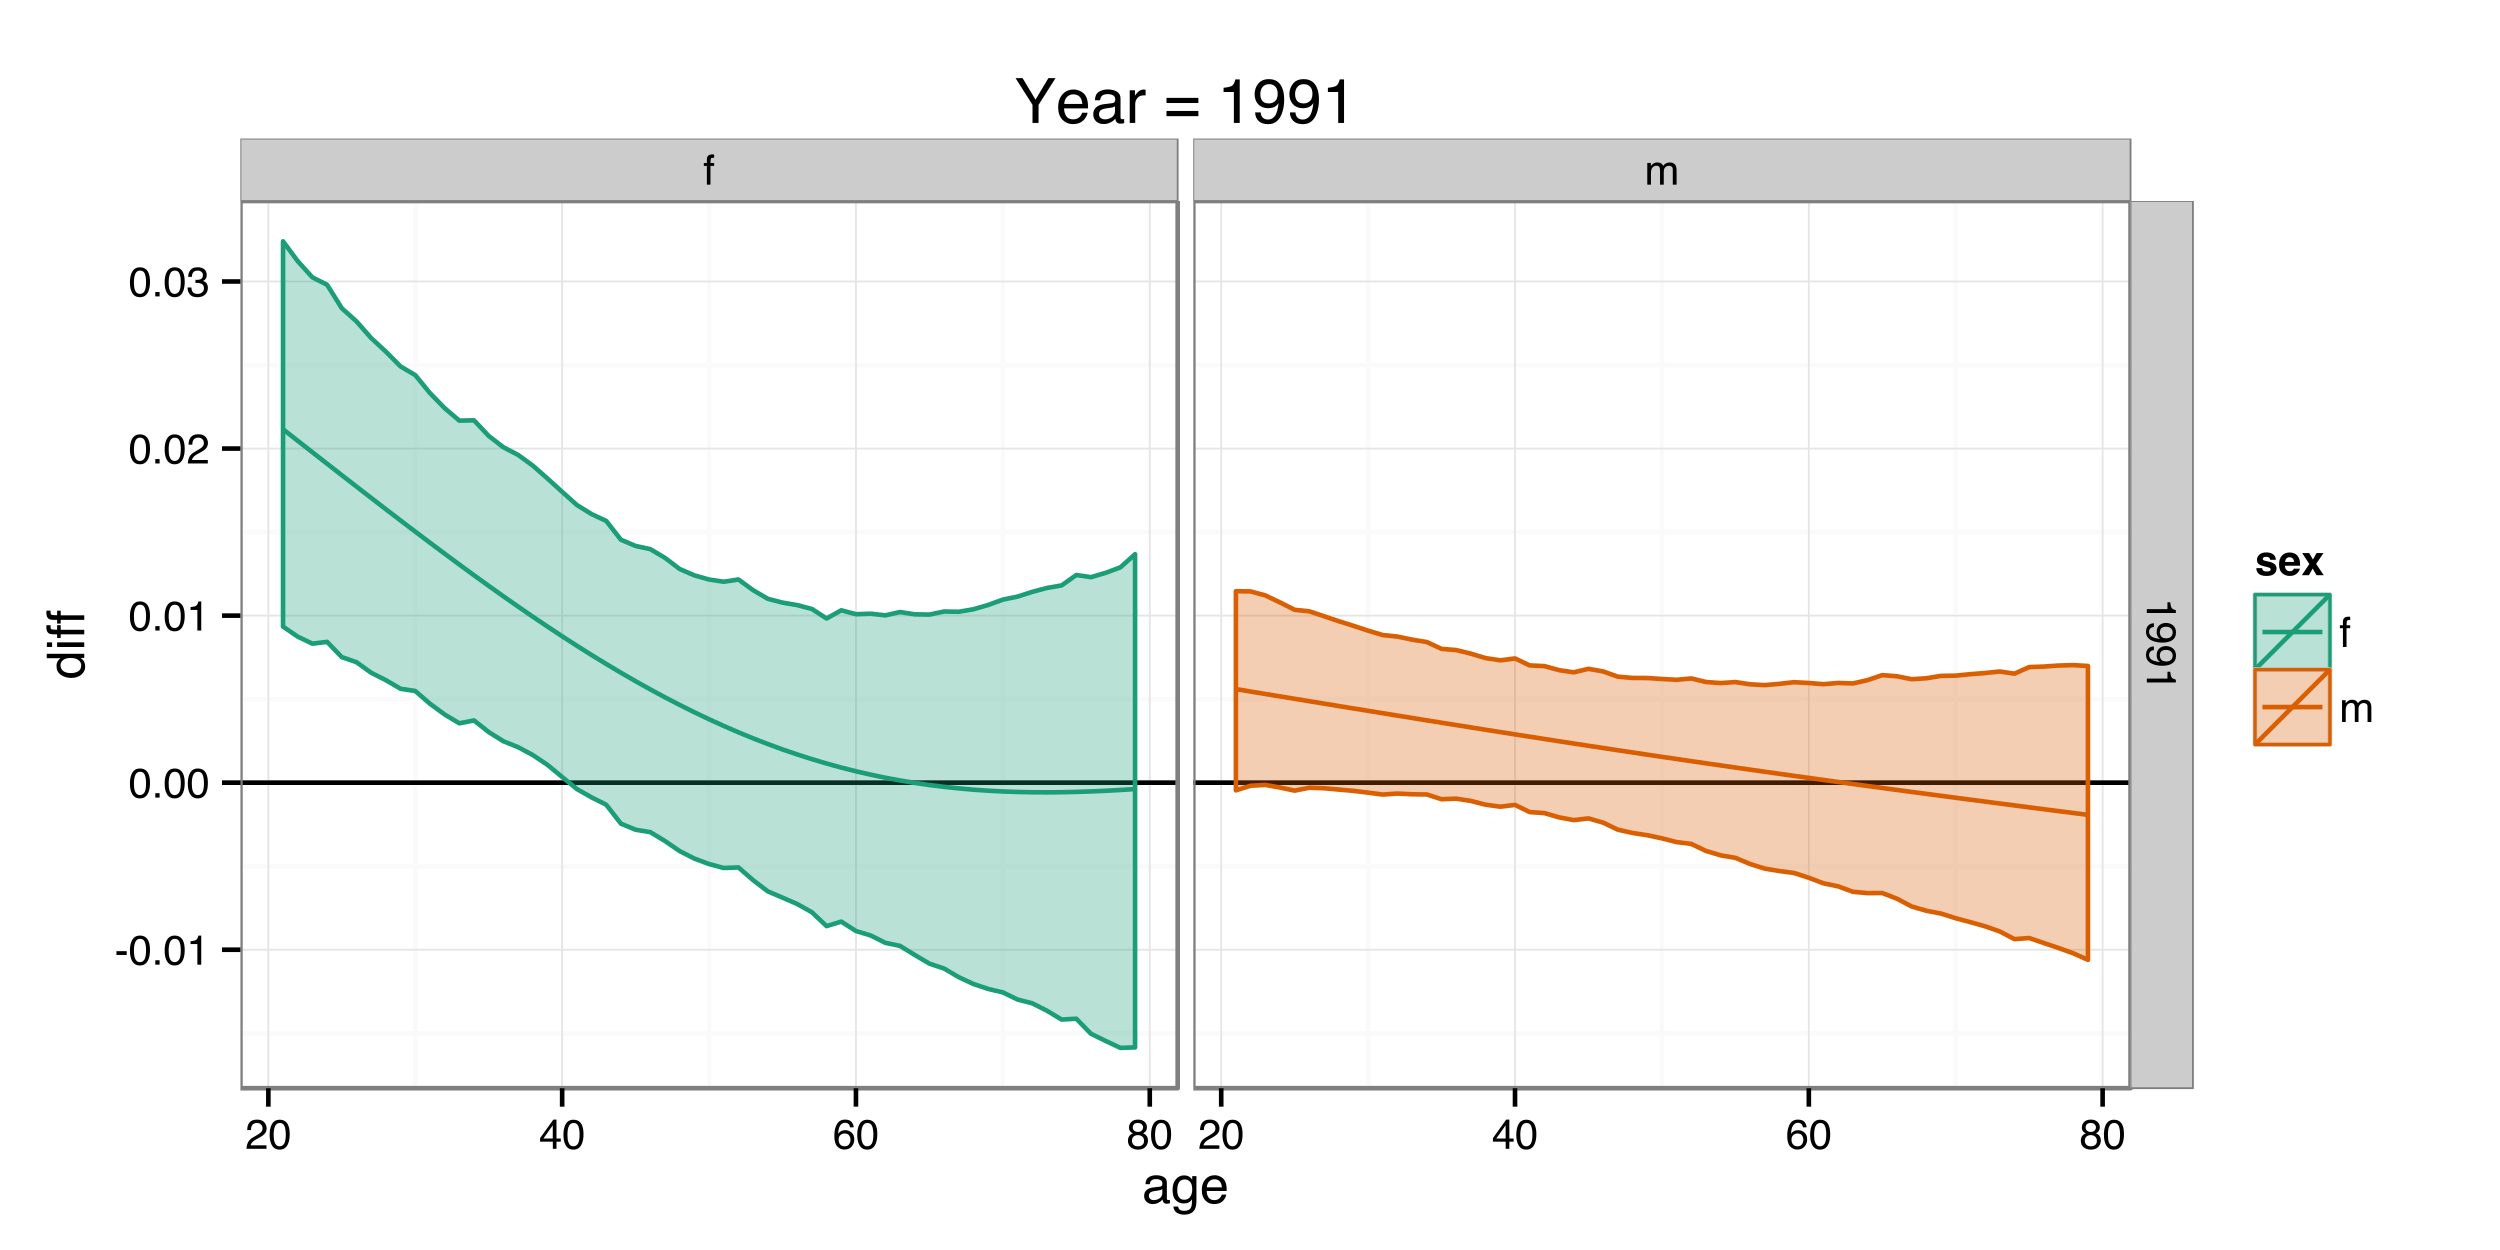 <?xml version="1.0" encoding="UTF-8"?>
<svg xmlns="http://www.w3.org/2000/svg" xmlns:xlink="http://www.w3.org/1999/xlink" width="576pt" height="288pt" viewBox="0 0 576 288" version="1.1">
<defs>
<g>
<symbol overflow="visible" id="glyph0-0">
<path style="stroke:none;" d="M 0.312 0 L 0.312 -6.875 L 5.766 -6.875 L 5.766 0 Z M 4.906 -0.859 L 4.906 -6.016 L 1.172 -6.016 L 1.172 -0.859 Z "/>
</symbol>
<symbol overflow="visible" id="glyph0-1">
<path style="stroke:none;" d="M 0.828 -5.781 C 0.836 -6.133 0.898 -6.391 1.016 -6.547 C 1.211 -6.836 1.594 -6.984 2.156 -6.984 C 2.207 -6.984 2.258 -6.977 2.312 -6.969 C 2.375 -6.969 2.438 -6.969 2.5 -6.969 L 2.5 -6.188 C 2.414 -6.195 2.352 -6.203 2.312 -6.203 C 2.281 -6.203 2.242 -6.203 2.203 -6.203 C 1.953 -6.203 1.801 -6.133 1.75 -6 C 1.695 -5.875 1.672 -5.539 1.672 -5 L 2.5 -5 L 2.5 -4.328 L 1.656 -4.328 L 1.656 0 L 0.828 0 L 0.828 -4.328 L 0.125 -4.328 L 0.125 -5 L 0.828 -5 Z "/>
</symbol>
<symbol overflow="visible" id="glyph0-2">
<path style="stroke:none;" d="M 0.625 -5.016 L 1.453 -5.016 L 1.453 -4.312 C 1.648 -4.551 1.832 -4.727 2 -4.844 C 2.27 -5.031 2.582 -5.125 2.938 -5.125 C 3.344 -5.125 3.664 -5.023 3.906 -4.828 C 4.039 -4.723 4.164 -4.562 4.281 -4.344 C 4.469 -4.602 4.688 -4.797 4.938 -4.922 C 5.195 -5.055 5.484 -5.125 5.797 -5.125 C 6.473 -5.125 6.93 -4.883 7.172 -4.406 C 7.305 -4.133 7.375 -3.781 7.375 -3.344 L 7.375 0 L 6.5 0 L 6.5 -3.484 C 6.5 -3.816 6.41 -4.047 6.234 -4.172 C 6.066 -4.297 5.863 -4.359 5.625 -4.359 C 5.301 -4.359 5.02 -4.25 4.781 -4.031 C 4.539 -3.812 4.422 -3.441 4.422 -2.922 L 4.422 0 L 3.562 0 L 3.562 -3.281 C 3.562 -3.613 3.52 -3.859 3.438 -4.016 C 3.312 -4.254 3.07 -4.375 2.719 -4.375 C 2.406 -4.375 2.117 -4.25 1.859 -4 C 1.598 -3.75 1.469 -3.301 1.469 -2.656 L 1.469 0 L 0.625 0 Z "/>
</symbol>
<symbol overflow="visible" id="glyph0-3">
<path style="stroke:none;" d="M 0.391 -3.109 L 2.75 -3.109 L 2.75 -2.234 L 0.391 -2.234 Z "/>
</symbol>
<symbol overflow="visible" id="glyph0-4">
<path style="stroke:none;" d="M 2.594 -6.703 C 3.457 -6.703 4.086 -6.348 4.484 -5.641 C 4.773 -5.086 4.922 -4.328 4.922 -3.359 C 4.922 -2.453 4.785 -1.695 4.516 -1.094 C 4.129 -0.238 3.488 0.188 2.594 0.188 C 1.781 0.188 1.18 -0.16 0.797 -0.859 C 0.461 -1.453 0.297 -2.238 0.297 -3.219 C 0.297 -3.977 0.395 -4.633 0.594 -5.188 C 0.957 -6.195 1.625 -6.703 2.594 -6.703 Z M 2.578 -0.578 C 3.016 -0.578 3.363 -0.77 3.625 -1.156 C 3.883 -1.551 4.016 -2.273 4.016 -3.328 C 4.016 -4.086 3.922 -4.711 3.734 -5.203 C 3.547 -5.703 3.18 -5.953 2.641 -5.953 C 2.148 -5.953 1.789 -5.719 1.562 -5.25 C 1.332 -4.781 1.219 -4.094 1.219 -3.188 C 1.219 -2.5 1.289 -1.945 1.438 -1.531 C 1.656 -0.895 2.035 -0.578 2.578 -0.578 Z "/>
</symbol>
<symbol overflow="visible" id="glyph0-5">
<path style="stroke:none;" d="M 0.812 -1.016 L 1.797 -1.016 L 1.797 0 L 0.812 0 Z "/>
</symbol>
<symbol overflow="visible" id="glyph0-6">
<path style="stroke:none;" d="M 0.922 -4.75 L 0.922 -5.391 C 1.523 -5.453 1.945 -5.551 2.188 -5.688 C 2.426 -5.832 2.609 -6.164 2.734 -6.688 L 3.391 -6.688 L 3.391 0 L 2.5 0 L 2.5 -4.75 Z "/>
</symbol>
<symbol overflow="visible" id="glyph0-7">
<path style="stroke:none;" d="M 0.297 0 C 0.328 -0.57 0.445 -1.07 0.656 -1.5 C 0.863 -1.938 1.27 -2.328 1.875 -2.672 L 2.766 -3.188 C 3.172 -3.426 3.457 -3.629 3.625 -3.797 C 3.875 -4.055 4 -4.352 4 -4.688 C 4 -5.07 3.879 -5.379 3.641 -5.609 C 3.41 -5.836 3.102 -5.953 2.719 -5.953 C 2.133 -5.953 1.734 -5.734 1.516 -5.297 C 1.398 -5.066 1.336 -4.742 1.328 -4.328 L 0.469 -4.328 C 0.477 -4.91 0.582 -5.383 0.781 -5.75 C 1.145 -6.406 1.789 -6.734 2.719 -6.734 C 3.488 -6.734 4.051 -6.523 4.406 -6.109 C 4.758 -5.691 4.938 -5.227 4.938 -4.719 C 4.938 -4.188 4.75 -3.727 4.375 -3.344 C 4.156 -3.125 3.758 -2.852 3.188 -2.531 L 2.547 -2.188 C 2.242 -2.02 2.004 -1.859 1.828 -1.703 C 1.516 -1.43 1.316 -1.129 1.234 -0.797 L 4.906 -0.797 L 4.906 0 Z "/>
</symbol>
<symbol overflow="visible" id="glyph0-8">
<path style="stroke:none;" d="M 2.484 0.188 C 1.691 0.188 1.117 -0.031 0.766 -0.469 C 0.41 -0.906 0.234 -1.438 0.234 -2.062 L 1.109 -2.062 C 1.148 -1.625 1.234 -1.305 1.359 -1.109 C 1.578 -0.754 1.969 -0.578 2.531 -0.578 C 2.977 -0.578 3.336 -0.695 3.609 -0.938 C 3.879 -1.176 4.016 -1.484 4.016 -1.859 C 4.016 -2.316 3.867 -2.641 3.578 -2.828 C 3.297 -3.016 2.906 -3.109 2.406 -3.109 C 2.352 -3.109 2.297 -3.102 2.234 -3.094 C 2.18 -3.094 2.125 -3.094 2.062 -3.094 L 2.062 -3.844 C 2.145 -3.832 2.219 -3.82 2.281 -3.812 C 2.344 -3.812 2.406 -3.812 2.469 -3.812 C 2.789 -3.812 3.051 -3.863 3.25 -3.969 C 3.602 -4.145 3.781 -4.457 3.781 -4.906 C 3.781 -5.238 3.66 -5.492 3.422 -5.672 C 3.191 -5.859 2.914 -5.953 2.594 -5.953 C 2.031 -5.953 1.645 -5.766 1.438 -5.391 C 1.312 -5.18 1.242 -4.883 1.234 -4.5 L 0.391 -4.5 C 0.391 -5 0.492 -5.426 0.703 -5.781 C 1.047 -6.406 1.648 -6.719 2.516 -6.719 C 3.191 -6.719 3.719 -6.562 4.094 -6.25 C 4.469 -5.945 4.656 -5.508 4.656 -4.938 C 4.656 -4.52 4.547 -4.188 4.328 -3.938 C 4.191 -3.781 4.016 -3.656 3.797 -3.562 C 4.148 -3.469 4.426 -3.281 4.625 -3 C 4.82 -2.719 4.922 -2.379 4.922 -1.984 C 4.922 -1.348 4.707 -0.828 4.281 -0.422 C 3.863 -0.016 3.266 0.188 2.484 0.188 Z "/>
</symbol>
<symbol overflow="visible" id="glyph0-9">
<path style="stroke:none;" d="M 3.172 -2.375 L 3.172 -5.422 L 1.016 -2.375 Z M 3.188 0 L 3.188 -1.641 L 0.25 -1.641 L 0.25 -2.469 L 3.312 -6.734 L 4.031 -6.734 L 4.031 -2.375 L 5.016 -2.375 L 5.016 -1.641 L 4.031 -1.641 L 4.031 0 Z "/>
</symbol>
<symbol overflow="visible" id="glyph0-10">
<path style="stroke:none;" d="M 2.812 -6.734 C 3.562 -6.734 4.082 -6.535 4.375 -6.141 C 4.664 -5.754 4.812 -5.359 4.812 -4.953 L 3.984 -4.953 C 3.93 -5.211 3.852 -5.422 3.75 -5.578 C 3.539 -5.859 3.227 -6 2.812 -6 C 2.344 -6 1.969 -5.781 1.688 -5.344 C 1.414 -4.906 1.266 -4.281 1.234 -3.469 C 1.422 -3.75 1.664 -3.961 1.969 -4.109 C 2.227 -4.234 2.523 -4.297 2.859 -4.297 C 3.422 -4.297 3.91 -4.113 4.328 -3.75 C 4.742 -3.395 4.953 -2.863 4.953 -2.156 C 4.953 -1.539 4.754 -1 4.359 -0.531 C 3.961 -0.062 3.398 0.172 2.672 0.172 C 2.047 0.172 1.504 -0.062 1.047 -0.531 C 0.586 -1.008 0.359 -1.816 0.359 -2.953 C 0.359 -3.785 0.461 -4.488 0.672 -5.062 C 1.055 -6.176 1.77 -6.734 2.812 -6.734 Z M 2.75 -0.578 C 3.188 -0.578 3.516 -0.723 3.734 -1.016 C 3.961 -1.316 4.078 -1.672 4.078 -2.078 C 4.078 -2.422 3.977 -2.75 3.781 -3.062 C 3.582 -3.375 3.223 -3.531 2.703 -3.531 C 2.336 -3.531 2.02 -3.41 1.75 -3.172 C 1.477 -2.93 1.344 -2.566 1.344 -2.078 C 1.344 -1.648 1.461 -1.289 1.703 -1 C 1.953 -0.719 2.301 -0.578 2.75 -0.578 Z "/>
</symbol>
<symbol overflow="visible" id="glyph0-11">
<path style="stroke:none;" d="M 2.609 -3.891 C 2.984 -3.891 3.273 -3.992 3.484 -4.203 C 3.691 -4.41 3.797 -4.66 3.797 -4.953 C 3.797 -5.203 3.691 -5.43 3.484 -5.641 C 3.285 -5.848 2.984 -5.953 2.578 -5.953 C 2.172 -5.953 1.875 -5.848 1.688 -5.641 C 1.508 -5.43 1.422 -5.188 1.422 -4.906 C 1.422 -4.594 1.535 -4.344 1.766 -4.156 C 2.004 -3.977 2.285 -3.891 2.609 -3.891 Z M 2.656 -0.578 C 3.051 -0.578 3.375 -0.68 3.625 -0.891 C 3.883 -1.098 4.016 -1.414 4.016 -1.844 C 4.016 -2.27 3.879 -2.594 3.609 -2.812 C 3.348 -3.039 3.008 -3.156 2.594 -3.156 C 2.195 -3.156 1.867 -3.039 1.609 -2.812 C 1.359 -2.582 1.234 -2.266 1.234 -1.859 C 1.234 -1.516 1.348 -1.211 1.578 -0.953 C 1.816 -0.703 2.176 -0.578 2.656 -0.578 Z M 1.469 -3.578 C 1.227 -3.672 1.039 -3.785 0.906 -3.922 C 0.664 -4.172 0.547 -4.5 0.547 -4.906 C 0.547 -5.406 0.723 -5.832 1.078 -6.188 C 1.441 -6.551 1.957 -6.734 2.625 -6.734 C 3.27 -6.734 3.773 -6.562 4.141 -6.219 C 4.504 -5.875 4.688 -5.477 4.688 -5.031 C 4.688 -4.613 4.582 -4.273 4.375 -4.016 C 4.25 -3.867 4.062 -3.723 3.812 -3.578 C 4.094 -3.453 4.312 -3.305 4.469 -3.141 C 4.77 -2.828 4.922 -2.422 4.922 -1.922 C 4.922 -1.336 4.723 -0.836 4.328 -0.422 C 3.93 -0.016 3.367 0.188 2.641 0.188 C 1.984 0.188 1.43 0.008 0.984 -0.344 C 0.535 -0.695 0.312 -1.211 0.312 -1.891 C 0.312 -2.285 0.406 -2.625 0.594 -2.906 C 0.789 -3.195 1.082 -3.422 1.469 -3.578 Z "/>
</symbol>
<symbol overflow="visible" id="glyph1-0">
<path style="stroke:none;" d="M 0 0.312 L 6.875 0.312 L 6.875 5.766 L 0 5.766 Z M 0.859 4.906 L 6.016 4.906 L 6.016 1.172 L 0.859 1.172 Z "/>
</symbol>
<symbol overflow="visible" id="glyph1-1">
<path style="stroke:none;" d="M 4.75 0.922 L 5.391 0.922 C 5.453 1.523 5.551 1.945 5.688 2.188 C 5.832 2.426 6.164 2.609 6.688 2.734 L 6.688 3.391 L 0 3.391 L 0 2.5 L 4.75 2.5 Z "/>
</symbol>
<symbol overflow="visible" id="glyph1-2">
<path style="stroke:none;" d="M 1.625 1.281 C 1.156 1.301 0.832 1.477 0.656 1.812 C 0.562 1.988 0.516 2.18 0.516 2.391 C 0.516 2.797 0.68 3.141 1.016 3.422 C 1.348 3.703 2.031 3.906 3.062 4.031 C 2.77 3.844 2.562 3.609 2.438 3.328 C 2.32 3.055 2.266 2.758 2.266 2.438 C 2.266 1.789 2.461 1.281 2.859 0.906 C 3.266 0.531 3.785 0.344 4.422 0.344 C 5.023 0.344 5.555 0.523 6.016 0.891 C 6.484 1.266 6.719 1.816 6.719 2.547 C 6.719 3.523 6.273 4.195 5.391 4.562 C 4.91 4.77 4.305 4.875 3.578 4.875 C 2.754 4.875 2.023 4.75 1.391 4.5 C 0.336 4.094 -0.188 3.398 -0.188 2.422 C -0.188 1.766 -0.016 1.266 0.328 0.922 C 0.672 0.586 1.102 0.422 1.625 0.422 Z M 3 2.547 C 3 2.879 3.109 3.188 3.328 3.469 C 3.547 3.75 3.93 3.891 4.484 3.891 C 4.973 3.891 5.336 3.766 5.578 3.516 C 5.828 3.266 5.953 2.945 5.953 2.562 C 5.953 2.145 5.812 1.816 5.531 1.578 C 5.258 1.336 4.891 1.219 4.422 1.219 C 3.984 1.219 3.633 1.32 3.375 1.531 C 3.125 1.75 3 2.086 3 2.547 Z "/>
</symbol>
<symbol overflow="visible" id="glyph2-0">
<path style="stroke:none;" d="M 0.391 0 L 0.391 -8.609 L 7.219 -8.609 L 7.219 0 Z M 6.141 -1.078 L 6.141 -7.531 L 1.469 -7.531 L 1.469 -1.078 Z "/>
</symbol>
<symbol overflow="visible" id="glyph2-1">
<path style="stroke:none;" d="M 1.578 -1.672 C 1.578 -1.367 1.688 -1.129 1.906 -0.953 C 2.133 -0.773 2.398 -0.688 2.703 -0.688 C 3.078 -0.688 3.438 -0.77 3.781 -0.938 C 4.375 -1.227 4.672 -1.695 4.672 -2.344 L 4.672 -3.188 C 4.535 -3.113 4.363 -3.047 4.156 -2.984 C 3.957 -2.93 3.758 -2.895 3.562 -2.875 L 2.938 -2.797 C 2.551 -2.742 2.258 -2.66 2.062 -2.547 C 1.738 -2.367 1.578 -2.078 1.578 -1.672 Z M 4.141 -3.797 C 4.379 -3.828 4.539 -3.93 4.625 -4.109 C 4.664 -4.203 4.688 -4.336 4.688 -4.516 C 4.688 -4.867 4.555 -5.125 4.297 -5.281 C 4.047 -5.445 3.688 -5.531 3.219 -5.531 C 2.664 -5.531 2.273 -5.383 2.047 -5.094 C 1.91 -4.926 1.82 -4.68 1.781 -4.359 L 0.797 -4.359 C 0.816 -5.129 1.066 -5.664 1.547 -5.969 C 2.035 -6.27 2.598 -6.422 3.234 -6.422 C 3.973 -6.422 4.57 -6.281 5.031 -6 C 5.488 -5.719 5.719 -5.281 5.719 -4.688 L 5.719 -1.078 C 5.719 -0.973 5.738 -0.883 5.781 -0.812 C 5.832 -0.75 5.93 -0.719 6.078 -0.719 C 6.117 -0.719 6.164 -0.719 6.219 -0.719 C 6.281 -0.727 6.348 -0.738 6.422 -0.75 L 6.422 0.031 C 6.254 0.07 6.125 0.098 6.031 0.109 C 5.945 0.129 5.832 0.141 5.688 0.141 C 5.32 0.141 5.062 0.008 4.906 -0.25 C 4.812 -0.383 4.75 -0.578 4.719 -0.828 C 4.5 -0.547 4.188 -0.301 3.781 -0.094 C 3.383 0.113 2.945 0.219 2.469 0.219 C 1.883 0.219 1.406 0.039 1.031 -0.312 C 0.664 -0.664 0.484 -1.109 0.484 -1.641 C 0.484 -2.223 0.664 -2.676 1.031 -3 C 1.395 -3.32 1.867 -3.52 2.453 -3.594 Z M 3.266 -6.422 Z "/>
</symbol>
<symbol overflow="visible" id="glyph2-2">
<path style="stroke:none;" d="M 2.984 -6.391 C 3.484 -6.391 3.914 -6.27 4.281 -6.031 C 4.477 -5.883 4.68 -5.68 4.891 -5.422 L 4.891 -6.219 L 5.859 -6.219 L 5.859 -0.516 C 5.859 0.285 5.742 0.914 5.516 1.375 C 5.078 2.227 4.25 2.656 3.031 2.656 C 2.352 2.656 1.785 2.504 1.328 2.203 C 0.867 1.898 0.609 1.426 0.547 0.781 L 1.625 0.781 C 1.676 1.062 1.773 1.281 1.922 1.438 C 2.16 1.664 2.535 1.781 3.047 1.781 C 3.859 1.781 4.391 1.492 4.641 0.922 C 4.785 0.586 4.852 -0.008 4.844 -0.875 C 4.633 -0.551 4.379 -0.312 4.078 -0.156 C 3.785 0 3.395 0.078 2.906 0.078 C 2.227 0.078 1.633 -0.16 1.125 -0.641 C 0.613 -1.129 0.359 -1.93 0.359 -3.047 C 0.359 -4.098 0.613 -4.914 1.125 -5.5 C 1.645 -6.094 2.266 -6.391 2.984 -6.391 Z M 4.891 -3.172 C 4.891 -3.941 4.727 -4.516 4.406 -4.891 C 4.082 -5.266 3.676 -5.453 3.188 -5.453 C 2.438 -5.453 1.926 -5.102 1.656 -4.406 C 1.508 -4.039 1.438 -3.555 1.438 -2.953 C 1.438 -2.242 1.578 -1.703 1.859 -1.328 C 2.148 -0.961 2.539 -0.781 3.031 -0.781 C 3.789 -0.781 4.32 -1.125 4.625 -1.812 C 4.801 -2.195 4.891 -2.648 4.891 -3.172 Z M 3.109 -6.422 Z "/>
</symbol>
<symbol overflow="visible" id="glyph2-3">
<path style="stroke:none;" d="M 3.391 -6.422 C 3.836 -6.422 4.27 -6.316 4.688 -6.109 C 5.102 -5.898 5.422 -5.629 5.641 -5.297 C 5.848 -4.973 5.988 -4.602 6.062 -4.188 C 6.125 -3.895 6.156 -3.43 6.156 -2.797 L 1.547 -2.797 C 1.566 -2.16 1.719 -1.648 2 -1.266 C 2.281 -0.879 2.719 -0.688 3.312 -0.688 C 3.863 -0.688 4.301 -0.867 4.625 -1.234 C 4.812 -1.441 4.945 -1.688 5.031 -1.969 L 6.062 -1.969 C 6.039 -1.738 5.953 -1.484 5.797 -1.203 C 5.641 -0.922 5.469 -0.688 5.281 -0.5 C 4.957 -0.188 4.555 0.02 4.078 0.125 C 3.828 0.188 3.539 0.219 3.219 0.219 C 2.438 0.219 1.773 -0.062 1.234 -0.625 C 0.691 -1.195 0.422 -1.992 0.422 -3.016 C 0.422 -4.023 0.691 -4.844 1.234 -5.469 C 1.785 -6.102 2.504 -6.422 3.391 -6.422 Z M 5.062 -3.641 C 5.02 -4.098 4.922 -4.461 4.766 -4.734 C 4.484 -5.242 4.004 -5.5 3.328 -5.5 C 2.836 -5.5 2.426 -5.32 2.094 -4.969 C 1.77 -4.625 1.598 -4.18 1.578 -3.641 Z M 3.281 -6.422 Z "/>
</symbol>
<symbol overflow="visible" id="glyph3-0">
<path style="stroke:none;" d="M 0 -0.391 L -8.609 -0.391 L -8.609 -7.219 L 0 -7.219 Z M -1.078 -6.141 L -7.531 -6.141 L -7.531 -1.469 L -1.078 -1.469 Z "/>
</symbol>
<symbol overflow="visible" id="glyph3-1">
<path style="stroke:none;" d="M -3.062 -1.438 C -2.395 -1.438 -1.832 -1.578 -1.375 -1.859 C -0.926 -2.148 -0.703 -2.609 -0.703 -3.234 C -0.703 -3.723 -0.91 -4.125 -1.328 -4.438 C -1.742 -4.758 -2.348 -4.922 -3.141 -4.922 C -3.93 -4.922 -4.516 -4.754 -4.891 -4.422 C -5.273 -4.098 -5.469 -3.703 -5.469 -3.234 C -5.469 -2.703 -5.266 -2.27 -4.859 -1.938 C -4.453 -1.602 -3.852 -1.438 -3.062 -1.438 Z M -6.391 -3.031 C -6.391 -3.508 -6.285 -3.91 -6.078 -4.234 C -5.961 -4.422 -5.758 -4.633 -5.469 -4.875 L -8.641 -4.875 L -8.641 -5.891 L 0 -5.891 L 0 -4.938 L -0.875 -4.938 C -0.488 -4.695 -0.207 -4.406 -0.031 -4.062 C 0.133 -3.727 0.219 -3.344 0.219 -2.906 C 0.219 -2.207 -0.07 -1.602 -0.656 -1.094 C -1.25 -0.582 -2.031 -0.328 -3 -0.328 C -3.914 -0.328 -4.707 -0.562 -5.375 -1.031 C -6.051 -1.5 -6.391 -2.164 -6.391 -3.031 Z "/>
</symbol>
<symbol overflow="visible" id="glyph3-2">
<path style="stroke:none;" d="M -6.25 -0.781 L -6.25 -1.844 L 0 -1.844 L 0 -0.781 Z M -8.609 -0.781 L -8.609 -1.844 L -7.406 -1.844 L -7.406 -0.781 Z "/>
</symbol>
<symbol overflow="visible" id="glyph3-3">
<path style="stroke:none;" d="M -7.234 -1.031 C -7.672 -1.051 -7.988 -1.129 -8.188 -1.266 C -8.551 -1.516 -8.734 -1.988 -8.734 -2.688 C -8.734 -2.758 -8.727 -2.828 -8.719 -2.891 C -8.719 -2.961 -8.711 -3.047 -8.703 -3.141 L -7.75 -3.141 C -7.758 -3.023 -7.766 -2.941 -7.766 -2.891 C -7.766 -2.848 -7.766 -2.805 -7.766 -2.766 C -7.766 -2.441 -7.68 -2.25 -7.516 -2.188 C -7.348 -2.125 -6.926 -2.094 -6.25 -2.094 L -6.25 -3.141 L -5.422 -3.141 L -5.422 -2.078 L 0 -2.078 L 0 -1.031 L -5.422 -1.031 L -5.422 -0.172 L -6.25 -0.172 L -6.25 -1.031 Z "/>
</symbol>
<symbol overflow="visible" id="glyph4-0">
<path style="stroke:none;" d="M 0.719 0 L 0.719 -6.906 L 6.281 -6.906 L 6.281 0 Z M 5.422 -0.859 L 5.422 -6.047 L 1.578 -6.047 L 1.578 -0.859 Z "/>
</symbol>
<symbol overflow="visible" id="glyph4-1">
<path style="stroke:none;" d="M 1.656 -1.625 C 1.688 -1.395 1.75 -1.227 1.844 -1.125 C 2.008 -0.945 2.316 -0.859 2.766 -0.859 C 3.023 -0.859 3.234 -0.895 3.391 -0.969 C 3.547 -1.051 3.625 -1.172 3.625 -1.328 C 3.625 -1.473 3.562 -1.586 3.438 -1.672 C 3.312 -1.742 2.848 -1.879 2.047 -2.078 C 1.461 -2.211 1.051 -2.391 0.812 -2.609 C 0.582 -2.816 0.469 -3.125 0.469 -3.531 C 0.469 -4 0.648 -4.398 1.016 -4.734 C 1.391 -5.078 1.91 -5.25 2.578 -5.25 C 3.211 -5.25 3.727 -5.117 4.125 -4.859 C 4.531 -4.609 4.766 -4.172 4.828 -3.547 L 3.5 -3.547 C 3.477 -3.723 3.426 -3.859 3.344 -3.953 C 3.195 -4.141 2.945 -4.234 2.594 -4.234 C 2.312 -4.234 2.109 -4.188 1.984 -4.094 C 1.859 -4 1.797 -3.895 1.797 -3.781 C 1.797 -3.625 1.859 -3.508 1.984 -3.438 C 2.117 -3.363 2.582 -3.242 3.375 -3.078 C 3.906 -2.953 4.305 -2.758 4.578 -2.5 C 4.836 -2.25 4.969 -1.93 4.969 -1.547 C 4.969 -1.035 4.781 -0.617 4.406 -0.297 C 4.031 0.016 3.445 0.172 2.656 0.172 C 1.852 0.172 1.258 0.004 0.875 -0.328 C 0.5 -0.672 0.312 -1.102 0.312 -1.625 Z M 2.688 -5.234 Z "/>
</symbol>
<symbol overflow="visible" id="glyph4-2">
<path style="stroke:none;" d="M 2.641 -4.141 C 2.328 -4.141 2.082 -4.039 1.906 -3.844 C 1.738 -3.656 1.633 -3.395 1.594 -3.062 L 3.672 -3.062 C 3.648 -3.414 3.539 -3.68 3.344 -3.859 C 3.156 -4.047 2.922 -4.141 2.641 -4.141 Z M 2.641 -5.234 C 3.066 -5.234 3.445 -5.156 3.781 -5 C 4.125 -4.844 4.406 -4.594 4.625 -4.25 C 4.82 -3.945 4.953 -3.594 5.016 -3.188 C 5.047 -2.957 5.062 -2.625 5.062 -2.188 L 1.562 -2.188 C 1.582 -1.676 1.742 -1.316 2.047 -1.109 C 2.234 -0.973 2.457 -0.906 2.719 -0.906 C 2.988 -0.906 3.207 -0.984 3.375 -1.141 C 3.469 -1.234 3.551 -1.352 3.625 -1.5 L 5 -1.5 C 4.957 -1.195 4.797 -0.891 4.516 -0.578 C 4.078 -0.078 3.469 0.172 2.688 0.172 C 2.031 0.172 1.453 -0.035 0.953 -0.453 C 0.461 -0.879 0.219 -1.562 0.219 -2.5 C 0.219 -3.383 0.441 -4.062 0.891 -4.531 C 1.336 -5 1.922 -5.234 2.641 -5.234 Z M 2.734 -5.234 Z "/>
</symbol>
<symbol overflow="visible" id="glyph4-3">
<path style="stroke:none;" d="M 0.125 0 L 1.859 -2.578 L 0.203 -5.094 L 1.828 -5.094 L 2.688 -3.609 L 3.516 -5.094 L 5.109 -5.094 L 3.422 -2.609 L 5.172 0 L 3.516 0 L 2.625 -1.531 L 1.75 0 Z "/>
</symbol>
<symbol overflow="visible" id="glyph5-0">
<path style="stroke:none;" d="M 0.469 0 L 0.469 -10.328 L 8.672 -10.328 L 8.672 0 Z M 7.375 -1.297 L 7.375 -9.047 L 1.766 -9.047 L 1.766 -1.297 Z "/>
</symbol>
<symbol overflow="visible" id="glyph5-1">
<path style="stroke:none;" d="M 0.297 -10.328 L 1.922 -10.328 L 4.891 -5.359 L 7.859 -10.328 L 9.5 -10.328 L 5.594 -4.172 L 5.594 0 L 4.203 0 L 4.203 -4.172 Z M 4.922 -10.328 Z "/>
</symbol>
<symbol overflow="visible" id="glyph5-2">
<path style="stroke:none;" d="M 4.062 -7.703 C 4.602 -7.703 5.125 -7.578 5.625 -7.328 C 6.125 -7.078 6.504 -6.754 6.766 -6.359 C 7.016 -5.973 7.188 -5.523 7.281 -5.016 C 7.352 -4.672 7.391 -4.117 7.391 -3.359 L 1.859 -3.359 C 1.891 -2.598 2.07 -1.984 2.406 -1.516 C 2.738 -1.055 3.258 -0.828 3.969 -0.828 C 4.633 -0.828 5.164 -1.047 5.562 -1.484 C 5.781 -1.734 5.938 -2.023 6.031 -2.359 L 7.281 -2.359 C 7.25 -2.086 7.141 -1.781 6.953 -1.438 C 6.766 -1.094 6.555 -0.816 6.328 -0.609 C 5.941 -0.234 5.469 0.02 4.906 0.156 C 4.602 0.227 4.258 0.266 3.875 0.266 C 2.938 0.266 2.141 -0.07 1.484 -0.75 C 0.828 -1.438 0.5 -2.395 0.5 -3.625 C 0.5 -4.832 0.828 -5.812 1.484 -6.562 C 2.141 -7.32 3 -7.703 4.062 -7.703 Z M 6.078 -4.375 C 6.023 -4.914 5.906 -5.352 5.719 -5.688 C 5.375 -6.289 4.797 -6.594 3.984 -6.594 C 3.398 -6.594 2.91 -6.383 2.516 -5.969 C 2.129 -5.551 1.926 -5.02 1.906 -4.375 Z M 3.953 -7.719 Z "/>
</symbol>
<symbol overflow="visible" id="glyph5-3">
<path style="stroke:none;" d="M 1.906 -2 C 1.906 -1.633 2.035 -1.348 2.297 -1.141 C 2.566 -0.93 2.883 -0.828 3.25 -0.828 C 3.695 -0.828 4.129 -0.926 4.547 -1.125 C 5.242 -1.469 5.594 -2.031 5.594 -2.812 L 5.594 -3.828 C 5.438 -3.734 5.238 -3.648 5 -3.578 C 4.758 -3.516 4.52 -3.473 4.281 -3.453 L 3.516 -3.344 C 3.055 -3.281 2.711 -3.188 2.484 -3.062 C 2.098 -2.844 1.906 -2.488 1.906 -2 Z M 4.969 -4.562 C 5.258 -4.602 5.453 -4.727 5.547 -4.938 C 5.609 -5.039 5.641 -5.203 5.641 -5.422 C 5.641 -5.848 5.484 -6.156 5.172 -6.344 C 4.867 -6.539 4.43 -6.641 3.859 -6.641 C 3.191 -6.641 2.723 -6.461 2.453 -6.109 C 2.297 -5.91 2.191 -5.617 2.141 -5.234 L 0.969 -5.234 C 0.988 -6.16 1.285 -6.805 1.859 -7.172 C 2.441 -7.535 3.117 -7.719 3.891 -7.719 C 4.773 -7.719 5.492 -7.547 6.047 -7.203 C 6.586 -6.867 6.859 -6.348 6.859 -5.641 L 6.859 -1.297 C 6.859 -1.16 6.883 -1.051 6.938 -0.969 C 7 -0.895 7.113 -0.859 7.281 -0.859 C 7.344 -0.859 7.406 -0.859 7.469 -0.859 C 7.539 -0.867 7.617 -0.883 7.703 -0.906 L 7.703 0.031 C 7.504 0.094 7.352 0.129 7.25 0.141 C 7.145 0.148 7.004 0.156 6.828 0.156 C 6.391 0.156 6.07 0.004 5.875 -0.297 C 5.77 -0.461 5.695 -0.695 5.656 -1 C 5.406 -0.664 5.035 -0.375 4.547 -0.125 C 4.066 0.125 3.535 0.25 2.953 0.25 C 2.254 0.25 1.68 0.039 1.234 -0.375 C 0.797 -0.801 0.578 -1.336 0.578 -1.984 C 0.578 -2.68 0.797 -3.219 1.234 -3.594 C 1.672 -3.977 2.242 -4.219 2.953 -4.312 Z M 3.922 -7.719 Z "/>
</symbol>
<symbol overflow="visible" id="glyph5-4">
<path style="stroke:none;" d="M 0.969 -7.531 L 2.172 -7.531 L 2.172 -6.234 C 2.266 -6.484 2.504 -6.789 2.891 -7.156 C 3.273 -7.52 3.719 -7.703 4.219 -7.703 C 4.238 -7.703 4.273 -7.695 4.328 -7.688 C 4.391 -7.688 4.488 -7.68 4.625 -7.672 L 4.625 -6.328 C 4.551 -6.348 4.484 -6.359 4.422 -6.359 C 4.359 -6.359 4.289 -6.359 4.219 -6.359 C 3.57 -6.359 3.078 -6.156 2.734 -5.75 C 2.398 -5.344 2.234 -4.867 2.234 -4.328 L 2.234 0 L 0.969 0 Z "/>
</symbol>
<symbol overflow="visible" id="glyph5-5">
<path style="stroke:none;" d=""/>
</symbol>
<symbol overflow="visible" id="glyph5-6">
<path style="stroke:none;" d="M 7.984 -5.781 L 7.984 -4.594 L 0.641 -4.594 L 0.641 -5.781 Z M 7.984 -2.766 L 7.984 -1.562 L 0.641 -1.562 L 0.641 -2.766 Z "/>
</symbol>
<symbol overflow="visible" id="glyph5-7">
<path style="stroke:none;" d="M 1.375 -7.125 L 1.375 -8.109 C 2.289 -8.191 2.926 -8.336 3.281 -8.547 C 3.645 -8.754 3.914 -9.25 4.094 -10.031 L 5.094 -10.031 L 5.094 0 L 3.75 0 L 3.75 -7.125 Z "/>
</symbol>
<symbol overflow="visible" id="glyph5-8">
<path style="stroke:none;" d="M 1.906 -2.438 C 1.945 -1.738 2.219 -1.254 2.719 -0.984 C 2.977 -0.848 3.27 -0.781 3.594 -0.781 C 4.195 -0.781 4.711 -1.031 5.141 -1.531 C 5.566 -2.031 5.867 -3.051 6.047 -4.594 C 5.766 -4.156 5.414 -3.844 5 -3.656 C 4.582 -3.477 4.141 -3.391 3.672 -3.391 C 2.691 -3.391 1.922 -3.691 1.359 -4.297 C 0.797 -4.898 0.516 -5.68 0.516 -6.641 C 0.516 -7.547 0.789 -8.348 1.344 -9.047 C 1.906 -9.742 2.727 -10.094 3.812 -10.094 C 5.281 -10.094 6.297 -9.43 6.859 -8.109 C 7.172 -7.379 7.328 -6.469 7.328 -5.375 C 7.328 -4.145 7.141 -3.051 6.766 -2.094 C 6.148 -0.508 5.109 0.281 3.641 0.281 C 2.66 0.281 1.914 0.023 1.406 -0.484 C 0.895 -1.004 0.641 -1.656 0.641 -2.438 Z M 3.828 -4.5 C 4.336 -4.5 4.797 -4.664 5.203 -5 C 5.617 -5.332 5.828 -5.91 5.828 -6.734 C 5.828 -7.473 5.641 -8.023 5.266 -8.391 C 4.898 -8.754 4.426 -8.938 3.844 -8.938 C 3.227 -8.938 2.738 -8.727 2.375 -8.312 C 2.008 -7.895 1.828 -7.336 1.828 -6.641 C 1.828 -5.984 1.984 -5.461 2.297 -5.078 C 2.617 -4.691 3.129 -4.5 3.828 -4.5 Z "/>
</symbol>
</g>
<clipPath id="clip1">
  <path d="M 55.395 31.93 L 272 31.93 L 272 47 L 55.395 47 Z "/>
</clipPath>
<clipPath id="clip2">
  <path d="M 274.938 31.93 L 491 31.93 L 491 47 L 274.938 47 Z "/>
</clipPath>
<clipPath id="clip3">
  <path d="M 274.938 31.93 L 491.879 31.93 L 491.879 47 L 274.938 47 Z "/>
</clipPath>
<clipPath id="clip4">
  <path d="M 55.395 46.309 L 272 46.309 L 272 251 L 55.395 251 Z "/>
</clipPath>
<clipPath id="clip5">
  <path d="M 55.395 237 L 272 237 L 272 239 L 55.395 239 Z "/>
</clipPath>
<clipPath id="clip6">
  <path d="M 55.395 199 L 272 199 L 272 201 L 55.395 201 Z "/>
</clipPath>
<clipPath id="clip7">
  <path d="M 55.395 160 L 272 160 L 272 162 L 55.395 162 Z "/>
</clipPath>
<clipPath id="clip8">
  <path d="M 55.395 122 L 272 122 L 272 124 L 55.395 124 Z "/>
</clipPath>
<clipPath id="clip9">
  <path d="M 55.395 83 L 272 83 L 272 85 L 55.395 85 Z "/>
</clipPath>
<clipPath id="clip10">
  <path d="M 95 46.309 L 97 46.309 L 97 251.723 L 95 251.723 Z "/>
</clipPath>
<clipPath id="clip11">
  <path d="M 162 46.309 L 164 46.309 L 164 251.723 L 162 251.723 Z "/>
</clipPath>
<clipPath id="clip12">
  <path d="M 230 46.309 L 232 46.309 L 232 251.723 L 230 251.723 Z "/>
</clipPath>
<clipPath id="clip13">
  <path d="M 55.395 218 L 272 218 L 272 220 L 55.395 220 Z "/>
</clipPath>
<clipPath id="clip14">
  <path d="M 55.395 180 L 272 180 L 272 181 L 55.395 181 Z "/>
</clipPath>
<clipPath id="clip15">
  <path d="M 55.395 141 L 272 141 L 272 143 L 55.395 143 Z "/>
</clipPath>
<clipPath id="clip16">
  <path d="M 55.395 103 L 272 103 L 272 104 L 55.395 104 Z "/>
</clipPath>
<clipPath id="clip17">
  <path d="M 55.395 64 L 272 64 L 272 66 L 55.395 66 Z "/>
</clipPath>
<clipPath id="clip18">
  <path d="M 61 46.309 L 63 46.309 L 63 251 L 61 251 Z "/>
</clipPath>
<clipPath id="clip19">
  <path d="M 129 46.309 L 130 46.309 L 130 251 L 129 251 Z "/>
</clipPath>
<clipPath id="clip20">
  <path d="M 197 46.309 L 198 46.309 L 198 251 L 197 251 Z "/>
</clipPath>
<clipPath id="clip21">
  <path d="M 264 46.309 L 266 46.309 L 266 251 L 264 251 Z "/>
</clipPath>
<clipPath id="clip22">
  <path d="M 55.395 179 L 272 179 L 272 181 L 55.395 181 Z "/>
</clipPath>
<clipPath id="clip23">
  <path d="M 55.395 46.309 L 272 46.309 L 272 251.723 L 55.395 251.723 Z "/>
</clipPath>
<clipPath id="clip24">
  <path d="M 274.938 46.309 L 491 46.309 L 491 251 L 274.938 251 Z "/>
</clipPath>
<clipPath id="clip25">
  <path d="M 274.938 237 L 491.879 237 L 491.879 239 L 274.938 239 Z "/>
</clipPath>
<clipPath id="clip26">
  <path d="M 274.938 199 L 491.879 199 L 491.879 201 L 274.938 201 Z "/>
</clipPath>
<clipPath id="clip27">
  <path d="M 274.938 160 L 491.879 160 L 491.879 162 L 274.938 162 Z "/>
</clipPath>
<clipPath id="clip28">
  <path d="M 274.938 122 L 491.879 122 L 491.879 124 L 274.938 124 Z "/>
</clipPath>
<clipPath id="clip29">
  <path d="M 274.938 83 L 491.879 83 L 491.879 85 L 274.938 85 Z "/>
</clipPath>
<clipPath id="clip30">
  <path d="M 314 46.309 L 316 46.309 L 316 251.723 L 314 251.723 Z "/>
</clipPath>
<clipPath id="clip31">
  <path d="M 382 46.309 L 384 46.309 L 384 251.723 L 382 251.723 Z "/>
</clipPath>
<clipPath id="clip32">
  <path d="M 450 46.309 L 452 46.309 L 452 251.723 L 450 251.723 Z "/>
</clipPath>
<clipPath id="clip33">
  <path d="M 274.938 218 L 491.879 218 L 491.879 220 L 274.938 220 Z "/>
</clipPath>
<clipPath id="clip34">
  <path d="M 274.938 180 L 491.879 180 L 491.879 181 L 274.938 181 Z "/>
</clipPath>
<clipPath id="clip35">
  <path d="M 274.938 141 L 491.879 141 L 491.879 143 L 274.938 143 Z "/>
</clipPath>
<clipPath id="clip36">
  <path d="M 274.938 103 L 491.879 103 L 491.879 104 L 274.938 104 Z "/>
</clipPath>
<clipPath id="clip37">
  <path d="M 274.938 64 L 491.879 64 L 491.879 66 L 274.938 66 Z "/>
</clipPath>
<clipPath id="clip38">
  <path d="M 281 46.309 L 282 46.309 L 282 251 L 281 251 Z "/>
</clipPath>
<clipPath id="clip39">
  <path d="M 348 46.309 L 350 46.309 L 350 251 L 348 251 Z "/>
</clipPath>
<clipPath id="clip40">
  <path d="M 416 46.309 L 417 46.309 L 417 251 L 416 251 Z "/>
</clipPath>
<clipPath id="clip41">
  <path d="M 484 46.309 L 485 46.309 L 485 251 L 484 251 Z "/>
</clipPath>
<clipPath id="clip42">
  <path d="M 274.938 179 L 491.879 179 L 491.879 181 L 274.938 181 Z "/>
</clipPath>
<clipPath id="clip43">
  <path d="M 274.938 46.309 L 491.879 46.309 L 491.879 251.723 L 274.938 251.723 Z "/>
</clipPath>
<clipPath id="clip44">
  <path d="M 490.875 46.309 L 506 46.309 L 506 251 L 490.875 251 Z "/>
</clipPath>
</defs>
<g id="surface1">
<rect x="0" y="0" width="576" height="288" style="fill:rgb(100%,100%,100%);fill-opacity:1;stroke:none;"/>
<rect x="0" y="0" width="576" height="288" style="fill:rgb(100%,100%,100%);fill-opacity:1;stroke:none;"/>
<path style="fill:none;stroke-width:1.063;stroke-linecap:round;stroke-linejoin:round;stroke:rgb(100%,100%,100%);stroke-opacity:1;stroke-miterlimit:10;" d="M 0 288 L 576 288 L 576 0 L 0 0 Z "/>
<g clip-path="url(#clip1)" clip-rule="nonzero">
<path style="fill-rule:nonzero;fill:rgb(80%,80%,80%);fill-opacity:1;stroke-width:0.425;stroke-linecap:round;stroke-linejoin:round;stroke:rgb(49.804%,49.804%,49.804%);stroke-opacity:1;stroke-miterlimit:10;" d="M 55.395 46.309 L 271.336 46.309 L 271.336 31.93 L 55.395 31.93 Z "/>
</g>
<g style="fill:rgb(0%,0%,0%);fill-opacity:1;">
  <use xlink:href="#glyph0-1" x="162.035" y="42.555"/>
</g>
<g clip-path="url(#clip2)" clip-rule="nonzero">
<path style=" stroke:none;fill-rule:nonzero;fill:rgb(80%,80%,80%);fill-opacity:1;" d="M 274.938 46.309 L 490.879 46.309 L 490.879 31.93 L 274.938 31.93 Z "/>
</g>
<g clip-path="url(#clip3)" clip-rule="nonzero">
<path style="fill:none;stroke-width:0.425;stroke-linecap:round;stroke-linejoin:round;stroke:rgb(49.804%,49.804%,49.804%);stroke-opacity:1;stroke-miterlimit:10;" d="M 274.938 46.309 L 490.879 46.309 L 490.879 31.93 L 274.938 31.93 Z "/>
</g>
<g style="fill:rgb(0%,0%,0%);fill-opacity:1;">
  <use xlink:href="#glyph0-2" x="378.91" y="42.555"/>
</g>
<g clip-path="url(#clip4)" clip-rule="nonzero">
<path style=" stroke:none;fill-rule:nonzero;fill:rgb(100%,100%,100%);fill-opacity:1;" d="M 55.395 250.723 L 271.336 250.723 L 271.336 46.309 L 55.395 46.309 Z "/>
</g>
<g clip-path="url(#clip5)" clip-rule="nonzero">
<path style="fill:none;stroke-width:1.063;stroke-linecap:butt;stroke-linejoin:round;stroke:rgb(98.039%,98.039%,98.039%);stroke-opacity:1;stroke-miterlimit:10;" d="M 55.395 238.066 L 271.336 238.066 "/>
</g>
<g clip-path="url(#clip6)" clip-rule="nonzero">
<path style="fill:none;stroke-width:1.063;stroke-linecap:butt;stroke-linejoin:round;stroke:rgb(98.039%,98.039%,98.039%);stroke-opacity:1;stroke-miterlimit:10;" d="M 55.395 199.574 L 271.336 199.574 "/>
</g>
<g clip-path="url(#clip7)" clip-rule="nonzero">
<path style="fill:none;stroke-width:1.063;stroke-linecap:butt;stroke-linejoin:round;stroke:rgb(98.039%,98.039%,98.039%);stroke-opacity:1;stroke-miterlimit:10;" d="M 55.395 161.082 L 271.336 161.082 "/>
</g>
<g clip-path="url(#clip8)" clip-rule="nonzero">
<path style="fill:none;stroke-width:1.063;stroke-linecap:butt;stroke-linejoin:round;stroke:rgb(98.039%,98.039%,98.039%);stroke-opacity:1;stroke-miterlimit:10;" d="M 55.395 122.59 L 271.336 122.59 "/>
</g>
<g clip-path="url(#clip9)" clip-rule="nonzero">
<path style="fill:none;stroke-width:1.063;stroke-linecap:butt;stroke-linejoin:round;stroke:rgb(98.039%,98.039%,98.039%);stroke-opacity:1;stroke-miterlimit:10;" d="M 55.395 84.102 L 271.336 84.102 "/>
</g>
<g clip-path="url(#clip10)" clip-rule="nonzero">
<path style="fill:none;stroke-width:1.063;stroke-linecap:butt;stroke-linejoin:round;stroke:rgb(98.039%,98.039%,98.039%);stroke-opacity:1;stroke-miterlimit:10;" d="M 95.672 250.723 L 95.672 46.309 "/>
</g>
<g clip-path="url(#clip11)" clip-rule="nonzero">
<path style="fill:none;stroke-width:1.063;stroke-linecap:butt;stroke-linejoin:round;stroke:rgb(98.039%,98.039%,98.039%);stroke-opacity:1;stroke-miterlimit:10;" d="M 163.367 250.723 L 163.367 46.309 "/>
</g>
<g clip-path="url(#clip12)" clip-rule="nonzero">
<path style="fill:none;stroke-width:1.063;stroke-linecap:butt;stroke-linejoin:round;stroke:rgb(98.039%,98.039%,98.039%);stroke-opacity:1;stroke-miterlimit:10;" d="M 231.059 250.723 L 231.059 46.309 "/>
</g>
<g clip-path="url(#clip13)" clip-rule="nonzero">
<path style="fill:none;stroke-width:0.425;stroke-linecap:butt;stroke-linejoin:round;stroke:rgb(89.804%,89.804%,89.804%);stroke-opacity:1;stroke-miterlimit:10;" d="M 55.395 218.82 L 271.336 218.82 "/>
</g>
<g clip-path="url(#clip14)" clip-rule="nonzero">
<path style="fill:none;stroke-width:0.425;stroke-linecap:butt;stroke-linejoin:round;stroke:rgb(89.804%,89.804%,89.804%);stroke-opacity:1;stroke-miterlimit:10;" d="M 55.395 180.328 L 271.336 180.328 "/>
</g>
<g clip-path="url(#clip15)" clip-rule="nonzero">
<path style="fill:none;stroke-width:0.425;stroke-linecap:butt;stroke-linejoin:round;stroke:rgb(89.804%,89.804%,89.804%);stroke-opacity:1;stroke-miterlimit:10;" d="M 55.395 141.836 L 271.336 141.836 "/>
</g>
<g clip-path="url(#clip16)" clip-rule="nonzero">
<path style="fill:none;stroke-width:0.425;stroke-linecap:butt;stroke-linejoin:round;stroke:rgb(89.804%,89.804%,89.804%);stroke-opacity:1;stroke-miterlimit:10;" d="M 55.395 103.348 L 271.336 103.348 "/>
</g>
<g clip-path="url(#clip17)" clip-rule="nonzero">
<path style="fill:none;stroke-width:0.425;stroke-linecap:butt;stroke-linejoin:round;stroke:rgb(89.804%,89.804%,89.804%);stroke-opacity:1;stroke-miterlimit:10;" d="M 55.395 64.855 L 271.336 64.855 "/>
</g>
<g clip-path="url(#clip18)" clip-rule="nonzero">
<path style="fill:none;stroke-width:0.425;stroke-linecap:butt;stroke-linejoin:round;stroke:rgb(89.804%,89.804%,89.804%);stroke-opacity:1;stroke-miterlimit:10;" d="M 61.828 250.723 L 61.828 46.309 "/>
</g>
<g clip-path="url(#clip19)" clip-rule="nonzero">
<path style="fill:none;stroke-width:0.425;stroke-linecap:butt;stroke-linejoin:round;stroke:rgb(89.804%,89.804%,89.804%);stroke-opacity:1;stroke-miterlimit:10;" d="M 129.52 250.723 L 129.52 46.309 "/>
</g>
<g clip-path="url(#clip20)" clip-rule="nonzero">
<path style="fill:none;stroke-width:0.425;stroke-linecap:butt;stroke-linejoin:round;stroke:rgb(89.804%,89.804%,89.804%);stroke-opacity:1;stroke-miterlimit:10;" d="M 197.211 250.723 L 197.211 46.309 "/>
</g>
<g clip-path="url(#clip21)" clip-rule="nonzero">
<path style="fill:none;stroke-width:0.425;stroke-linecap:butt;stroke-linejoin:round;stroke:rgb(89.804%,89.804%,89.804%);stroke-opacity:1;stroke-miterlimit:10;" d="M 264.906 250.723 L 264.906 46.309 "/>
</g>
<g clip-path="url(#clip22)" clip-rule="nonzero">
<path style="fill:none;stroke-width:1.063;stroke-linecap:butt;stroke-linejoin:round;stroke:rgb(0%,0%,0%);stroke-opacity:1;stroke-miterlimit:10;" d="M 55.395 180.328 L 271.336 180.328 "/>
</g>
<path style="fill:none;stroke-width:1.063;stroke-linecap:butt;stroke-linejoin:round;stroke:rgb(10.588%,61.961%,46.667%);stroke-opacity:1;stroke-miterlimit:1;" d="M 65.211 98.91 L 68.598 101.559 L 71.98 104.207 L 75.367 106.848 L 78.75 109.484 L 82.133 112.109 L 85.52 114.727 L 88.902 117.328 L 92.289 119.918 L 95.672 122.488 L 99.059 125.039 L 102.441 127.57 L 105.828 130.07 L 109.211 132.543 L 112.598 134.984 L 115.98 137.391 L 119.367 139.758 L 122.75 142.082 L 126.137 144.363 L 129.52 146.598 L 132.906 148.781 L 136.289 150.91 L 139.672 152.984 L 143.059 154.996 L 146.441 156.949 L 149.828 158.84 L 153.211 160.664 L 156.598 162.418 L 159.98 164.105 L 163.367 165.719 L 166.75 167.258 L 170.137 168.727 L 173.52 170.117 L 176.906 171.43 L 180.289 172.668 L 183.676 173.828 L 187.059 174.91 L 190.441 175.918 L 193.828 176.848 L 197.211 177.703 L 200.598 178.48 L 203.98 179.188 L 207.367 179.816 L 210.75 180.379 L 214.137 180.871 L 217.52 181.293 L 220.906 181.648 L 224.289 181.945 L 227.676 182.176 L 231.059 182.352 L 234.445 182.469 L 237.828 182.539 L 241.215 182.555 L 244.598 182.527 L 247.98 182.453 L 251.367 182.344 L 254.75 182.195 L 258.137 182.012 L 261.52 181.801 "/>
<path style="fill-rule:nonzero;fill:rgb(10.588%,61.961%,46.667%);fill-opacity:0.302;stroke-width:1.063;stroke-linecap:round;stroke-linejoin:round;stroke:rgb(10.588%,61.961%,46.667%);stroke-opacity:1;stroke-miterlimit:10;" d="M 65.211 55.602 L 68.598 60.176 L 71.98 63.91 L 75.367 65.609 L 78.75 71.027 L 82.133 74.051 L 85.52 77.895 L 88.902 81.02 L 92.289 84.43 L 95.672 86.426 L 99.059 90.566 L 102.441 94.035 L 105.828 96.914 L 109.211 96.844 L 112.598 100.438 L 115.98 103.051 L 119.367 104.809 L 122.75 107.281 L 126.137 110.25 L 129.52 113.32 L 132.906 116.348 L 136.289 118.449 L 139.672 120.02 L 143.059 124.355 L 146.441 125.789 L 149.828 126.523 L 153.211 128.535 L 156.598 131.098 L 159.98 132.566 L 163.367 133.523 L 166.75 134.031 L 170.137 133.512 L 173.52 135.984 L 176.906 137.965 L 180.289 138.84 L 183.676 139.418 L 187.059 140.305 L 190.441 142.496 L 193.828 140.613 L 197.211 141.512 L 200.598 141.395 L 203.98 141.777 L 207.367 141.012 L 210.75 141.539 L 214.137 141.602 L 217.52 140.891 L 220.906 140.953 L 224.289 140.371 L 227.676 139.387 L 231.059 138.152 L 234.445 137.457 L 237.828 136.367 L 241.215 135.465 L 244.598 134.879 L 247.98 132.477 L 251.367 132.977 L 254.75 131.984 L 258.137 130.719 L 261.52 127.695 L 261.52 241.32 L 258.137 241.434 L 254.75 239.836 L 251.367 238.184 L 247.98 234.715 L 244.598 234.906 L 241.215 232.871 L 237.828 231.164 L 234.445 230.293 L 231.059 228.648 L 227.676 227.852 L 224.289 226.719 L 220.906 225.148 L 217.52 223.156 L 214.137 222.02 L 210.75 220.023 L 207.367 217.934 L 203.98 217.23 L 200.598 215.535 L 197.211 214.504 L 193.828 212.34 L 190.441 213.375 L 187.059 210.18 L 183.676 208.285 L 180.289 206.82 L 176.906 205.371 L 173.52 202.797 L 170.137 199.855 L 166.75 199.988 L 163.367 199.074 L 159.98 197.82 L 156.598 196.094 L 153.211 193.777 L 149.828 191.723 L 146.441 191.172 L 143.059 189.77 L 139.672 185.406 L 136.289 183.715 L 132.906 181.793 L 129.52 179.02 L 126.137 176.227 L 122.75 173.957 L 119.367 172.145 L 115.98 170.785 L 112.598 168.668 L 109.211 165.988 L 105.828 166.645 L 102.441 164.617 L 99.059 162.141 L 95.672 159.203 L 92.289 158.695 L 88.902 156.715 L 85.52 155.008 L 82.133 152.57 L 78.75 151.402 L 75.367 147.883 L 71.98 148.305 L 68.598 146.688 L 65.211 144.375 Z "/>
<g clip-path="url(#clip23)" clip-rule="nonzero">
<path style="fill:none;stroke-width:1.063;stroke-linecap:round;stroke-linejoin:round;stroke:rgb(49.804%,49.804%,49.804%);stroke-opacity:1;stroke-miterlimit:10;" d="M 55.395 250.723 L 271.336 250.723 L 271.336 46.309 L 55.395 46.309 Z "/>
</g>
<g clip-path="url(#clip24)" clip-rule="nonzero">
<path style=" stroke:none;fill-rule:nonzero;fill:rgb(100%,100%,100%);fill-opacity:1;" d="M 274.938 250.723 L 490.879 250.723 L 490.879 46.309 L 274.938 46.309 Z "/>
</g>
<g clip-path="url(#clip25)" clip-rule="nonzero">
<path style="fill:none;stroke-width:1.063;stroke-linecap:butt;stroke-linejoin:round;stroke:rgb(98.039%,98.039%,98.039%);stroke-opacity:1;stroke-miterlimit:10;" d="M 274.938 238.066 L 490.875 238.066 "/>
</g>
<g clip-path="url(#clip26)" clip-rule="nonzero">
<path style="fill:none;stroke-width:1.063;stroke-linecap:butt;stroke-linejoin:round;stroke:rgb(98.039%,98.039%,98.039%);stroke-opacity:1;stroke-miterlimit:10;" d="M 274.938 199.574 L 490.875 199.574 "/>
</g>
<g clip-path="url(#clip27)" clip-rule="nonzero">
<path style="fill:none;stroke-width:1.063;stroke-linecap:butt;stroke-linejoin:round;stroke:rgb(98.039%,98.039%,98.039%);stroke-opacity:1;stroke-miterlimit:10;" d="M 274.938 161.082 L 490.875 161.082 "/>
</g>
<g clip-path="url(#clip28)" clip-rule="nonzero">
<path style="fill:none;stroke-width:1.063;stroke-linecap:butt;stroke-linejoin:round;stroke:rgb(98.039%,98.039%,98.039%);stroke-opacity:1;stroke-miterlimit:10;" d="M 274.938 122.59 L 490.875 122.59 "/>
</g>
<g clip-path="url(#clip29)" clip-rule="nonzero">
<path style="fill:none;stroke-width:1.063;stroke-linecap:butt;stroke-linejoin:round;stroke:rgb(98.039%,98.039%,98.039%);stroke-opacity:1;stroke-miterlimit:10;" d="M 274.938 84.102 L 490.875 84.102 "/>
</g>
<g clip-path="url(#clip30)" clip-rule="nonzero">
<path style="fill:none;stroke-width:1.063;stroke-linecap:butt;stroke-linejoin:round;stroke:rgb(98.039%,98.039%,98.039%);stroke-opacity:1;stroke-miterlimit:10;" d="M 315.215 250.723 L 315.215 46.309 "/>
</g>
<g clip-path="url(#clip31)" clip-rule="nonzero">
<path style="fill:none;stroke-width:1.063;stroke-linecap:butt;stroke-linejoin:round;stroke:rgb(98.039%,98.039%,98.039%);stroke-opacity:1;stroke-miterlimit:10;" d="M 382.906 250.723 L 382.906 46.309 "/>
</g>
<g clip-path="url(#clip32)" clip-rule="nonzero">
<path style="fill:none;stroke-width:1.063;stroke-linecap:butt;stroke-linejoin:round;stroke:rgb(98.039%,98.039%,98.039%);stroke-opacity:1;stroke-miterlimit:10;" d="M 450.598 250.723 L 450.598 46.309 "/>
</g>
<g clip-path="url(#clip33)" clip-rule="nonzero">
<path style="fill:none;stroke-width:0.425;stroke-linecap:butt;stroke-linejoin:round;stroke:rgb(89.804%,89.804%,89.804%);stroke-opacity:1;stroke-miterlimit:10;" d="M 274.938 218.82 L 490.875 218.82 "/>
</g>
<g clip-path="url(#clip34)" clip-rule="nonzero">
<path style="fill:none;stroke-width:0.425;stroke-linecap:butt;stroke-linejoin:round;stroke:rgb(89.804%,89.804%,89.804%);stroke-opacity:1;stroke-miterlimit:10;" d="M 274.938 180.328 L 490.875 180.328 "/>
</g>
<g clip-path="url(#clip35)" clip-rule="nonzero">
<path style="fill:none;stroke-width:0.425;stroke-linecap:butt;stroke-linejoin:round;stroke:rgb(89.804%,89.804%,89.804%);stroke-opacity:1;stroke-miterlimit:10;" d="M 274.938 141.836 L 490.875 141.836 "/>
</g>
<g clip-path="url(#clip36)" clip-rule="nonzero">
<path style="fill:none;stroke-width:0.425;stroke-linecap:butt;stroke-linejoin:round;stroke:rgb(89.804%,89.804%,89.804%);stroke-opacity:1;stroke-miterlimit:10;" d="M 274.938 103.348 L 490.875 103.348 "/>
</g>
<g clip-path="url(#clip37)" clip-rule="nonzero">
<path style="fill:none;stroke-width:0.425;stroke-linecap:butt;stroke-linejoin:round;stroke:rgb(89.804%,89.804%,89.804%);stroke-opacity:1;stroke-miterlimit:10;" d="M 274.938 64.855 L 490.875 64.855 "/>
</g>
<g clip-path="url(#clip38)" clip-rule="nonzero">
<path style="fill:none;stroke-width:0.425;stroke-linecap:butt;stroke-linejoin:round;stroke:rgb(89.804%,89.804%,89.804%);stroke-opacity:1;stroke-miterlimit:10;" d="M 281.367 250.723 L 281.367 46.309 "/>
</g>
<g clip-path="url(#clip39)" clip-rule="nonzero">
<path style="fill:none;stroke-width:0.425;stroke-linecap:butt;stroke-linejoin:round;stroke:rgb(89.804%,89.804%,89.804%);stroke-opacity:1;stroke-miterlimit:10;" d="M 349.059 250.723 L 349.059 46.309 "/>
</g>
<g clip-path="url(#clip40)" clip-rule="nonzero">
<path style="fill:none;stroke-width:0.425;stroke-linecap:butt;stroke-linejoin:round;stroke:rgb(89.804%,89.804%,89.804%);stroke-opacity:1;stroke-miterlimit:10;" d="M 416.754 250.723 L 416.754 46.309 "/>
</g>
<g clip-path="url(#clip41)" clip-rule="nonzero">
<path style="fill:none;stroke-width:0.425;stroke-linecap:butt;stroke-linejoin:round;stroke:rgb(89.804%,89.804%,89.804%);stroke-opacity:1;stroke-miterlimit:10;" d="M 484.445 250.723 L 484.445 46.309 "/>
</g>
<g clip-path="url(#clip42)" clip-rule="nonzero">
<path style="fill:none;stroke-width:1.063;stroke-linecap:butt;stroke-linejoin:round;stroke:rgb(0%,0%,0%);stroke-opacity:1;stroke-miterlimit:10;" d="M 274.938 180.328 L 490.875 180.328 "/>
</g>
<path style="fill:none;stroke-width:1.063;stroke-linecap:butt;stroke-linejoin:round;stroke:rgb(85.098%,37.255%,0.784%);stroke-opacity:1;stroke-miterlimit:1;" d="M 284.75 158.773 L 288.137 159.332 L 291.52 159.891 L 294.906 160.449 L 298.289 161.004 L 301.676 161.562 L 305.059 162.117 L 308.445 162.672 L 311.828 163.227 L 315.215 163.777 L 318.598 164.328 L 321.984 164.879 L 325.367 165.426 L 328.754 165.973 L 332.137 166.516 L 335.523 167.059 L 342.289 168.137 L 345.676 168.672 L 349.059 169.207 L 352.445 169.734 L 355.828 170.262 L 359.215 170.789 L 362.598 171.309 L 365.984 171.828 L 369.367 172.344 L 372.754 172.855 L 376.137 173.367 L 379.523 173.875 L 382.906 174.375 L 386.293 174.875 L 389.676 175.375 L 393.059 175.867 L 396.445 176.355 L 399.828 176.844 L 403.215 177.328 L 406.598 177.809 L 409.984 178.285 L 413.367 178.762 L 416.754 179.23 L 420.137 179.699 L 423.523 180.168 L 426.906 180.629 L 430.293 181.09 L 433.676 181.547 L 437.062 182.004 L 440.445 182.457 L 443.832 182.906 L 447.215 183.355 L 450.598 183.801 L 453.984 184.246 L 457.367 184.688 L 460.754 185.129 L 464.137 185.57 L 467.523 186.008 L 470.906 186.445 L 474.293 186.879 L 477.676 187.312 L 481.062 187.746 "/>
<path style="fill-rule:nonzero;fill:rgb(85.098%,37.255%,0.784%);fill-opacity:0.302;stroke-width:1.063;stroke-linecap:round;stroke-linejoin:round;stroke:rgb(85.098%,37.255%,0.784%);stroke-opacity:1;stroke-miterlimit:10;" d="M 284.75 136.215 L 288.137 136.262 L 291.52 137.18 L 294.906 138.797 L 298.289 140.5 L 301.676 140.855 L 305.059 141.98 L 308.445 143.125 L 311.828 144.188 L 315.215 145.305 L 318.598 146.32 L 321.984 146.672 L 325.367 147.375 L 328.754 147.93 L 332.137 149.504 L 335.523 149.773 L 338.906 150.605 L 342.289 151.629 L 345.676 152.141 L 349.059 151.703 L 352.445 153.312 L 355.828 153.469 L 359.215 154.406 L 362.598 154.902 L 365.984 154.098 L 369.367 154.695 L 372.754 155.906 L 376.137 156.195 L 379.523 156.215 L 382.906 156.441 L 386.293 156.625 L 389.676 156.312 L 393.059 157.129 L 396.445 157.379 L 399.828 157.148 L 403.215 157.66 L 406.598 157.852 L 409.984 157.551 L 413.367 157.176 L 416.754 157.363 L 420.137 157.637 L 423.523 157.352 L 426.906 157.465 L 430.293 156.703 L 433.676 155.547 L 437.062 155.812 L 440.445 156.488 L 443.832 156.273 L 447.215 155.719 L 450.598 155.668 L 453.984 155.324 L 457.367 155.066 L 460.754 154.707 L 464.137 155.215 L 467.523 153.699 L 470.906 153.574 L 474.293 153.34 L 477.676 153.242 L 481.062 153.445 L 481.062 221.148 L 477.676 219.637 L 474.293 218.418 L 470.906 217.281 L 467.523 216.125 L 464.137 216.375 L 460.754 214.609 L 457.367 213.422 L 453.984 212.469 L 450.598 211.562 L 447.215 210.488 L 443.832 209.844 L 440.445 208.855 L 437.062 207.059 L 433.676 205.75 L 430.293 205.773 L 426.906 205.465 L 423.523 204.219 L 420.137 203.52 L 416.754 202.242 L 413.367 201.137 L 409.984 200.691 L 406.598 200.129 L 403.215 199.062 L 399.828 197.652 L 396.445 197.074 L 393.059 196.055 L 389.676 194.441 L 386.293 194.016 L 382.906 193.152 L 379.523 192.434 L 376.137 191.918 L 372.754 191.156 L 369.367 189.539 L 365.984 188.559 L 362.598 188.953 L 359.215 188.32 L 355.828 187.336 L 352.445 187.105 L 349.059 185.453 L 345.676 185.859 L 342.289 185.406 L 338.906 184.539 L 335.523 184.008 L 332.137 184.145 L 328.754 183.051 L 325.367 183 L 321.984 182.836 L 318.598 183.066 L 315.215 182.625 L 311.828 182.211 L 308.445 181.918 L 305.059 181.613 L 301.676 181.488 L 298.289 182.164 L 294.906 181.449 L 291.52 180.84 L 288.137 181.039 L 284.75 182.09 Z "/>
<g clip-path="url(#clip43)" clip-rule="nonzero">
<path style="fill:none;stroke-width:1.063;stroke-linecap:round;stroke-linejoin:round;stroke:rgb(49.804%,49.804%,49.804%);stroke-opacity:1;stroke-miterlimit:10;" d="M 274.938 250.723 L 490.879 250.723 L 490.879 46.309 L 274.938 46.309 Z "/>
</g>
<g style="fill:rgb(0%,0%,0%);fill-opacity:1;">
  <use xlink:href="#glyph0-3" x="26.441" y="222.258"/>
  <use xlink:href="#glyph0-4" x="29.636" y="222.258"/>
  <use xlink:href="#glyph0-5" x="34.972" y="222.258"/>
  <use xlink:href="#glyph0-4" x="37.637" y="222.258"/>
  <use xlink:href="#glyph0-6" x="42.973" y="222.258"/>
</g>
<g style="fill:rgb(0%,0%,0%);fill-opacity:1;">
  <use xlink:href="#glyph0-4" x="29.637" y="183.766"/>
  <use xlink:href="#glyph0-5" x="34.972" y="183.766"/>
  <use xlink:href="#glyph0-4" x="37.638" y="183.766"/>
  <use xlink:href="#glyph0-4" x="42.973" y="183.766"/>
</g>
<g style="fill:rgb(0%,0%,0%);fill-opacity:1;">
  <use xlink:href="#glyph0-4" x="29.637" y="145.273"/>
  <use xlink:href="#glyph0-5" x="34.972" y="145.273"/>
  <use xlink:href="#glyph0-4" x="37.638" y="145.273"/>
  <use xlink:href="#glyph0-6" x="42.973" y="145.273"/>
</g>
<g style="fill:rgb(0%,0%,0%);fill-opacity:1;">
  <use xlink:href="#glyph0-4" x="29.637" y="106.785"/>
  <use xlink:href="#glyph0-5" x="34.972" y="106.785"/>
  <use xlink:href="#glyph0-4" x="37.638" y="106.785"/>
  <use xlink:href="#glyph0-7" x="42.973" y="106.785"/>
</g>
<g style="fill:rgb(0%,0%,0%);fill-opacity:1;">
  <use xlink:href="#glyph0-4" x="29.637" y="68.293"/>
  <use xlink:href="#glyph0-5" x="34.972" y="68.293"/>
  <use xlink:href="#glyph0-4" x="37.638" y="68.293"/>
  <use xlink:href="#glyph0-8" x="42.973" y="68.293"/>
</g>
<path style="fill:none;stroke-width:1.063;stroke-linecap:butt;stroke-linejoin:round;stroke:rgb(0%,0%,0%);stroke-opacity:1;stroke-miterlimit:10;" d="M 51.145 218.82 L 55.395 218.82 "/>
<path style="fill:none;stroke-width:1.063;stroke-linecap:butt;stroke-linejoin:round;stroke:rgb(0%,0%,0%);stroke-opacity:1;stroke-miterlimit:10;" d="M 51.145 180.328 L 55.395 180.328 "/>
<path style="fill:none;stroke-width:1.063;stroke-linecap:butt;stroke-linejoin:round;stroke:rgb(0%,0%,0%);stroke-opacity:1;stroke-miterlimit:10;" d="M 51.145 141.836 L 55.395 141.836 "/>
<path style="fill:none;stroke-width:1.063;stroke-linecap:butt;stroke-linejoin:round;stroke:rgb(0%,0%,0%);stroke-opacity:1;stroke-miterlimit:10;" d="M 51.145 103.348 L 55.395 103.348 "/>
<path style="fill:none;stroke-width:1.063;stroke-linecap:butt;stroke-linejoin:round;stroke:rgb(0%,0%,0%);stroke-opacity:1;stroke-miterlimit:10;" d="M 51.145 64.855 L 55.395 64.855 "/>
<g clip-path="url(#clip44)" clip-rule="nonzero">
<path style="fill-rule:nonzero;fill:rgb(80%,80%,80%);fill-opacity:1;stroke-width:0.425;stroke-linecap:round;stroke-linejoin:round;stroke:rgb(49.804%,49.804%,49.804%);stroke-opacity:1;stroke-miterlimit:10;" d="M 490.875 250.723 L 505.254 250.723 L 505.254 46.309 L 490.875 46.309 Z "/>
</g>
<g style="fill:rgb(0%,0%,0%);fill-opacity:1;">
  <use xlink:href="#glyph1-1" x="494.629" y="137.844"/>
  <use xlink:href="#glyph1-2" x="494.629" y="143.179"/>
  <use xlink:href="#glyph1-2" x="494.629" y="148.515"/>
  <use xlink:href="#glyph1-1" x="494.629" y="153.851"/>
</g>
<path style="fill:none;stroke-width:1.063;stroke-linecap:butt;stroke-linejoin:round;stroke:rgb(0%,0%,0%);stroke-opacity:1;stroke-miterlimit:10;" d="M 61.828 254.977 L 61.828 250.723 "/>
<path style="fill:none;stroke-width:1.063;stroke-linecap:butt;stroke-linejoin:round;stroke:rgb(0%,0%,0%);stroke-opacity:1;stroke-miterlimit:10;" d="M 129.52 254.977 L 129.52 250.723 "/>
<path style="fill:none;stroke-width:1.063;stroke-linecap:butt;stroke-linejoin:round;stroke:rgb(0%,0%,0%);stroke-opacity:1;stroke-miterlimit:10;" d="M 197.211 254.977 L 197.211 250.723 "/>
<path style="fill:none;stroke-width:1.063;stroke-linecap:butt;stroke-linejoin:round;stroke:rgb(0%,0%,0%);stroke-opacity:1;stroke-miterlimit:10;" d="M 264.906 254.977 L 264.906 250.723 "/>
<g style="fill:rgb(0%,0%,0%);fill-opacity:1;">
  <use xlink:href="#glyph0-7" x="56.492" y="264.688"/>
  <use xlink:href="#glyph0-4" x="61.828" y="264.688"/>
</g>
<g style="fill:rgb(0%,0%,0%);fill-opacity:1;">
  <use xlink:href="#glyph0-9" x="124.184" y="264.688"/>
  <use xlink:href="#glyph0-4" x="129.519" y="264.688"/>
</g>
<g style="fill:rgb(0%,0%,0%);fill-opacity:1;">
  <use xlink:href="#glyph0-10" x="191.875" y="264.688"/>
  <use xlink:href="#glyph0-4" x="197.211" y="264.688"/>
</g>
<g style="fill:rgb(0%,0%,0%);fill-opacity:1;">
  <use xlink:href="#glyph0-11" x="259.57" y="264.688"/>
  <use xlink:href="#glyph0-4" x="264.906" y="264.688"/>
</g>
<path style="fill:none;stroke-width:1.063;stroke-linecap:butt;stroke-linejoin:round;stroke:rgb(0%,0%,0%);stroke-opacity:1;stroke-miterlimit:10;" d="M 281.367 254.977 L 281.367 250.723 "/>
<path style="fill:none;stroke-width:1.063;stroke-linecap:butt;stroke-linejoin:round;stroke:rgb(0%,0%,0%);stroke-opacity:1;stroke-miterlimit:10;" d="M 349.059 254.977 L 349.059 250.723 "/>
<path style="fill:none;stroke-width:1.063;stroke-linecap:butt;stroke-linejoin:round;stroke:rgb(0%,0%,0%);stroke-opacity:1;stroke-miterlimit:10;" d="M 416.754 254.977 L 416.754 250.723 "/>
<path style="fill:none;stroke-width:1.063;stroke-linecap:butt;stroke-linejoin:round;stroke:rgb(0%,0%,0%);stroke-opacity:1;stroke-miterlimit:10;" d="M 484.445 254.977 L 484.445 250.723 "/>
<g style="fill:rgb(0%,0%,0%);fill-opacity:1;">
  <use xlink:href="#glyph0-7" x="276.031" y="264.688"/>
  <use xlink:href="#glyph0-4" x="281.367" y="264.688"/>
</g>
<g style="fill:rgb(0%,0%,0%);fill-opacity:1;">
  <use xlink:href="#glyph0-9" x="343.723" y="264.688"/>
  <use xlink:href="#glyph0-4" x="349.058" y="264.688"/>
</g>
<g style="fill:rgb(0%,0%,0%);fill-opacity:1;">
  <use xlink:href="#glyph0-10" x="411.418" y="264.688"/>
  <use xlink:href="#glyph0-4" x="416.754" y="264.688"/>
</g>
<g style="fill:rgb(0%,0%,0%);fill-opacity:1;">
  <use xlink:href="#glyph0-11" x="479.109" y="264.688"/>
  <use xlink:href="#glyph0-4" x="484.445" y="264.688"/>
</g>
<g style="fill:rgb(0%,0%,0%);fill-opacity:1;">
  <use xlink:href="#glyph2-1" x="263.125" y="277.199"/>
  <use xlink:href="#glyph2-2" x="269.799" y="277.199"/>
  <use xlink:href="#glyph2-3" x="276.473" y="277.199"/>
</g>
<g style="fill:rgb(0%,0%,0%);fill-opacity:1;">
  <use xlink:href="#glyph3-1" x="19.41" y="156.52"/>
  <use xlink:href="#glyph3-2" x="19.41" y="149.846"/>
  <use xlink:href="#glyph3-3" x="19.41" y="147.18"/>
  <use xlink:href="#glyph3-3" x="19.41" y="143.846"/>
</g>
<path style=" stroke:none;fill-rule:nonzero;fill:rgb(100%,100%,100%);fill-opacity:1;" d="M 515.293 175.797 L 551.566 175.797 L 551.566 121.234 L 515.293 121.234 Z "/>
<g style="fill:rgb(0%,0%,0%);fill-opacity:1;">
  <use xlink:href="#glyph4-1" x="519.543" y="132.527"/>
  <use xlink:href="#glyph4-2" x="524.879" y="132.527"/>
  <use xlink:href="#glyph4-3" x="530.214" y="132.527"/>
</g>
<path style="fill-rule:nonzero;fill:rgb(100%,100%,100%);fill-opacity:1;stroke-width:1.063;stroke-linecap:round;stroke-linejoin:round;stroke:rgb(80%,80%,80%);stroke-opacity:1;stroke-miterlimit:10;" d="M 519.543 154.266 L 536.824 154.266 L 536.824 136.984 L 519.543 136.984 Z "/>
<path style="fill:none;stroke-width:1.063;stroke-linecap:butt;stroke-linejoin:round;stroke:rgb(10.588%,61.961%,46.667%);stroke-opacity:1;stroke-miterlimit:10;" d="M 521.27 145.625 L 535.094 145.625 "/>
<path style="fill-rule:nonzero;fill:rgb(10.588%,61.961%,46.667%);fill-opacity:0.302;stroke-width:0.75;stroke-linecap:round;stroke-linejoin:round;stroke:rgb(10.588%,61.961%,46.667%);stroke-opacity:1;stroke-miterlimit:10;" d="M 519.543 154.266 L 536.824 154.266 L 536.824 136.984 L 519.543 136.984 Z "/>
<path style="fill:none;stroke-width:1.063;stroke-linecap:butt;stroke-linejoin:round;stroke:rgb(10.588%,61.961%,46.667%);stroke-opacity:1;stroke-miterlimit:10;" d="M 519.543 154.266 L 536.824 136.984 "/>
<path style="fill-rule:nonzero;fill:rgb(100%,100%,100%);fill-opacity:1;stroke-width:1.063;stroke-linecap:round;stroke-linejoin:round;stroke:rgb(80%,80%,80%);stroke-opacity:1;stroke-miterlimit:10;" d="M 519.543 171.547 L 536.824 171.547 L 536.824 154.266 L 519.543 154.266 Z "/>
<path style="fill:none;stroke-width:1.063;stroke-linecap:butt;stroke-linejoin:round;stroke:rgb(85.098%,37.255%,0.784%);stroke-opacity:1;stroke-miterlimit:10;" d="M 521.27 162.906 L 535.094 162.906 "/>
<path style="fill-rule:nonzero;fill:rgb(85.098%,37.255%,0.784%);fill-opacity:0.302;stroke-width:0.75;stroke-linecap:round;stroke-linejoin:round;stroke:rgb(85.098%,37.255%,0.784%);stroke-opacity:1;stroke-miterlimit:10;" d="M 519.543 171.547 L 536.824 171.547 L 536.824 154.266 L 519.543 154.266 Z "/>
<path style="fill:none;stroke-width:1.063;stroke-linecap:butt;stroke-linejoin:round;stroke:rgb(85.098%,37.255%,0.784%);stroke-opacity:1;stroke-miterlimit:10;" d="M 519.543 171.547 L 536.824 154.266 "/>
<g style="fill:rgb(0%,0%,0%);fill-opacity:1;">
  <use xlink:href="#glyph0-1" x="538.984" y="149.062"/>
</g>
<g style="fill:rgb(0%,0%,0%);fill-opacity:1;">
  <use xlink:href="#glyph0-2" x="538.984" y="166.344"/>
</g>
<g style="fill:rgb(0%,0%,0%);fill-opacity:1;">
  <use xlink:href="#glyph5-1" x="233.688" y="28.328"/>
  <use xlink:href="#glyph5-2" x="243.296" y="28.328"/>
  <use xlink:href="#glyph5-3" x="251.308" y="28.328"/>
  <use xlink:href="#glyph5-4" x="259.32" y="28.328"/>
  <use xlink:href="#glyph5-5" x="264.118" y="28.328"/>
  <use xlink:href="#glyph5-6" x="268.12" y="28.328"/>
  <use xlink:href="#glyph5-5" x="276.533" y="28.328"/>
  <use xlink:href="#glyph5-7" x="280.536" y="28.328"/>
  <use xlink:href="#glyph5-8" x="288.548" y="28.328"/>
  <use xlink:href="#glyph5-8" x="296.56" y="28.328"/>
  <use xlink:href="#glyph5-7" x="304.572" y="28.328"/>
</g>
</g>
</svg>
